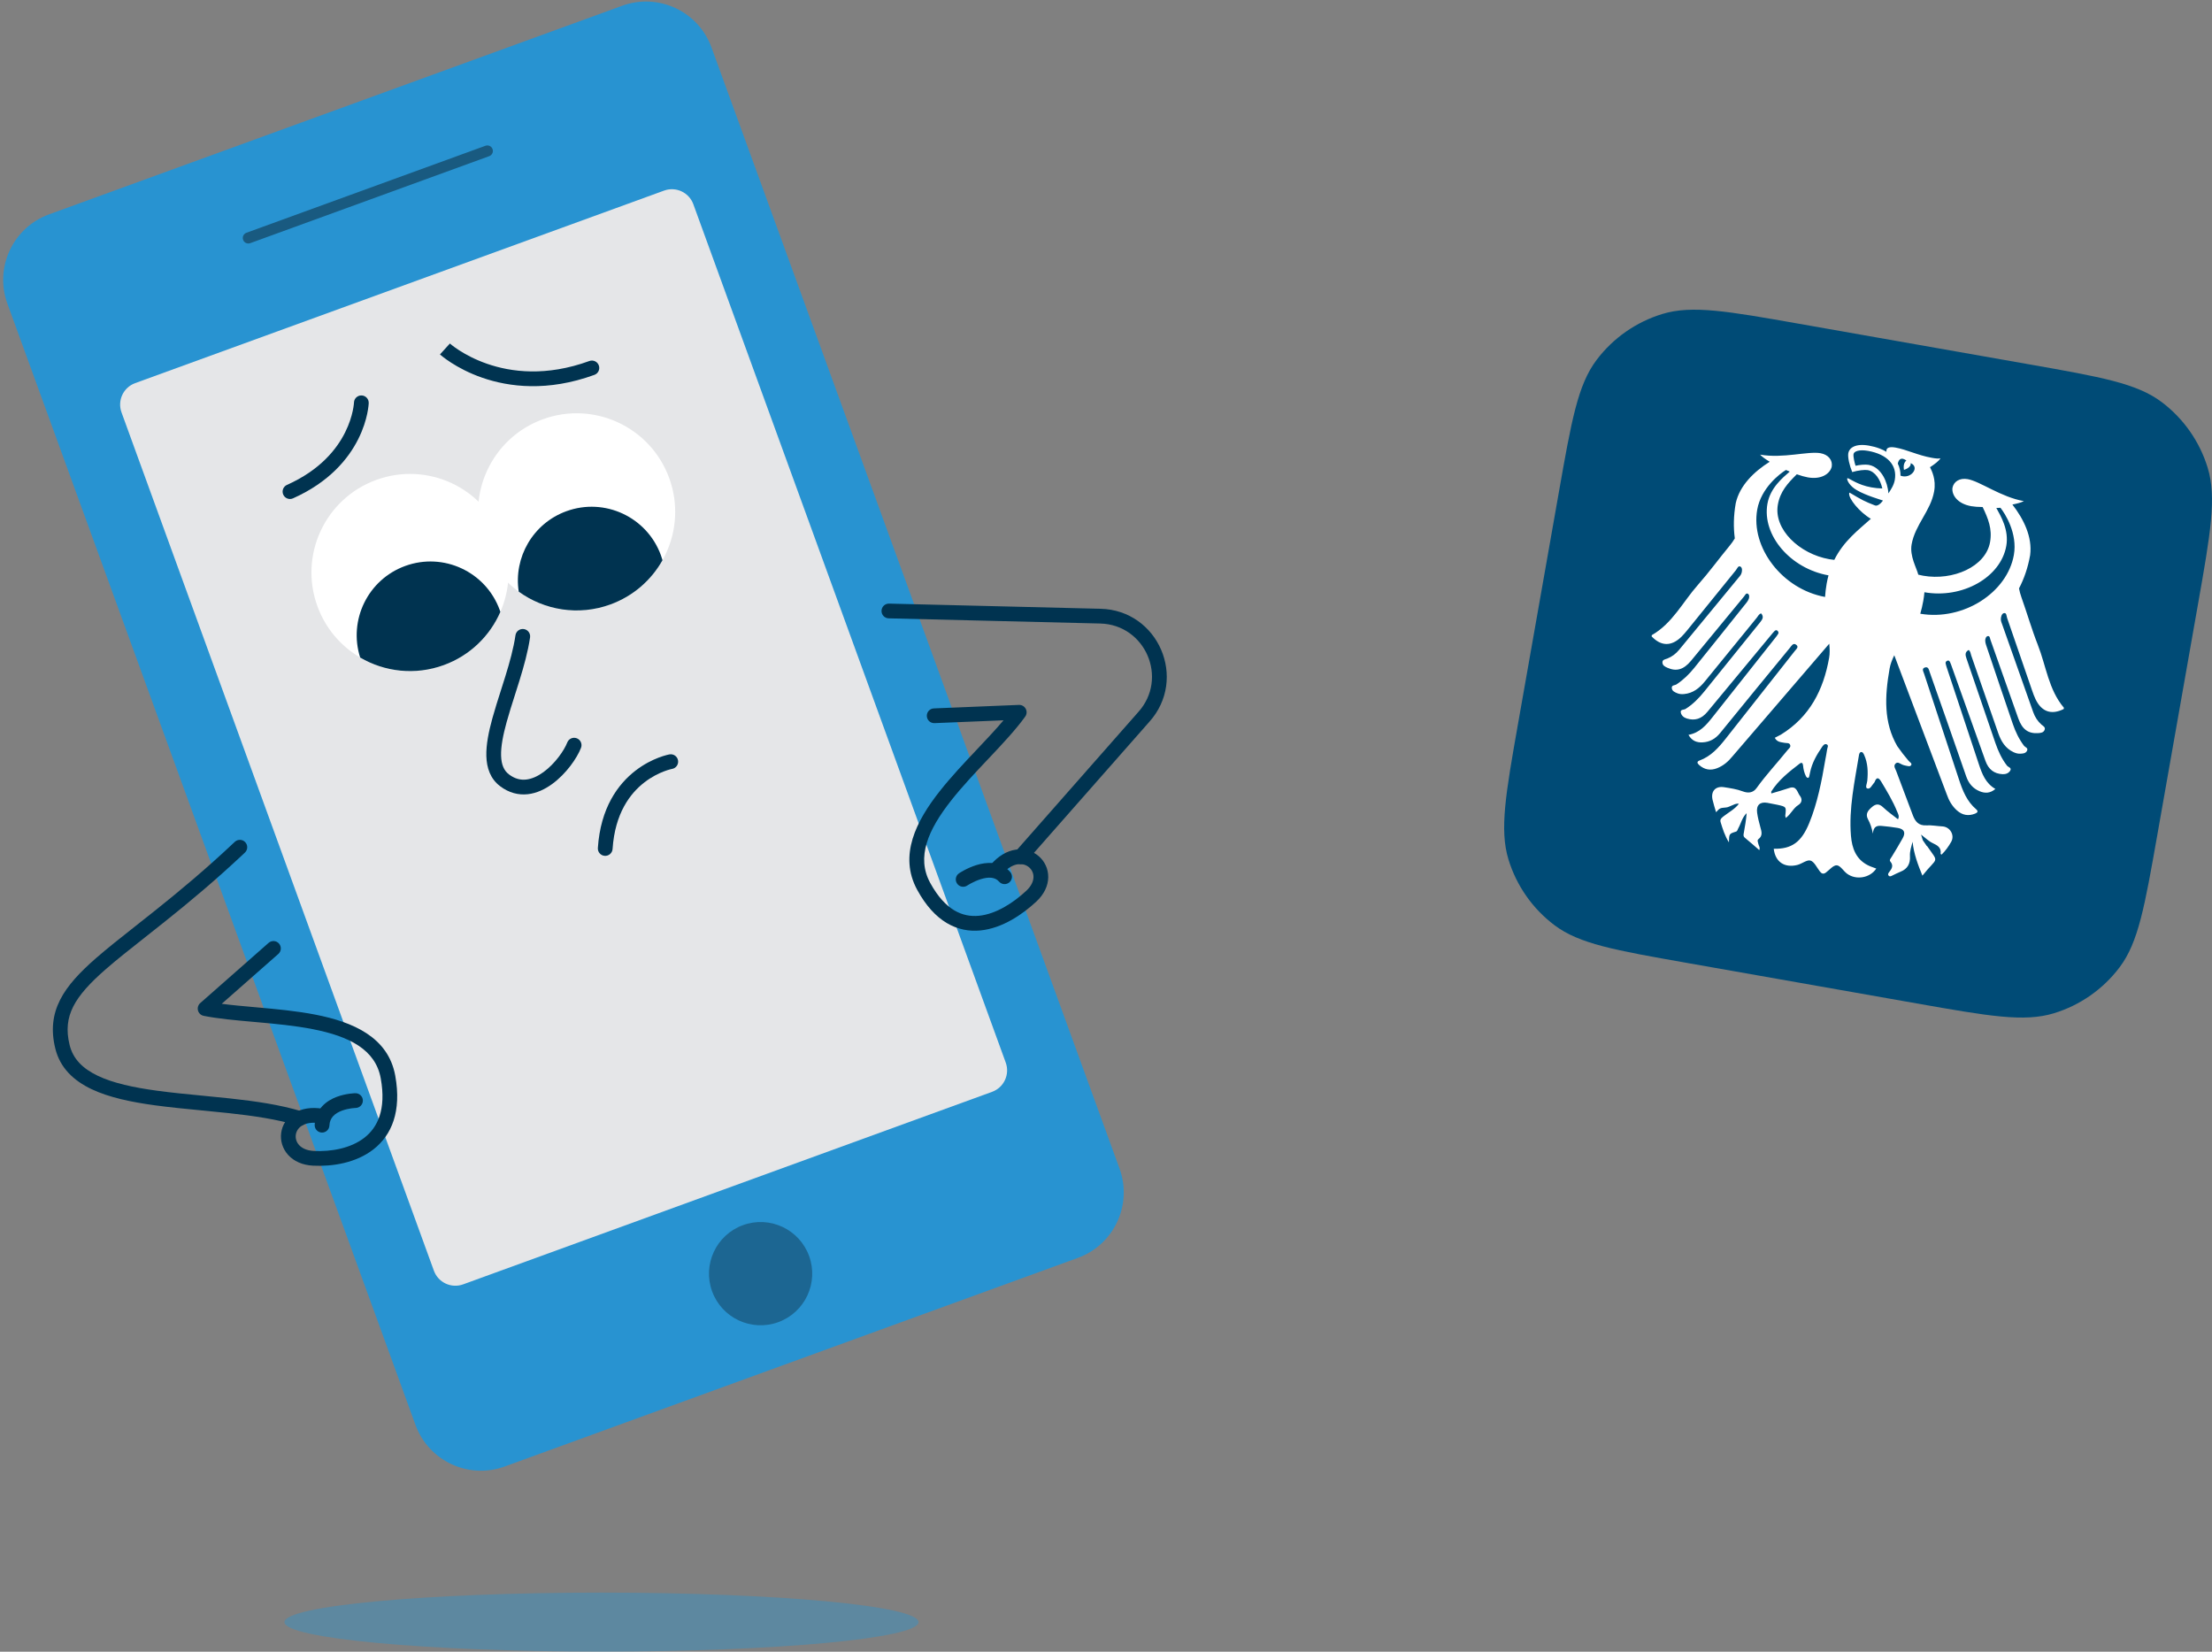 <svg width="600" height="448" viewBox="0 0 600 448" fill="none" xmlns="http://www.w3.org/2000/svg">
<rect x="0" y="0" width="600" height="448" fill="#808080" stroke="none"/>
<g clip-path="url(#clip0_4454_29458)">
<path d="M422.836 133.519C426.259 114.104 427.971 104.396 433.057 97.647C437.53 91.71 443.769 87.342 450.878 85.169C458.959 82.698 468.667 84.409 488.082 87.833L550.481 98.835C569.896 102.259 579.604 103.971 586.353 109.057C592.29 113.53 596.658 119.769 598.831 126.878C601.302 134.959 599.591 144.667 596.167 164.082L585.164 226.481C581.741 245.896 580.029 255.604 574.943 262.353C570.47 268.29 564.231 272.658 557.122 274.831C549.041 277.302 539.333 275.591 519.918 272.167L457.519 261.164C438.104 257.741 428.396 256.029 421.647 250.943C415.71 246.47 411.342 240.231 409.169 233.122C406.698 225.041 408.409 215.333 411.833 195.918L422.836 133.519Z" fill="#004B76"/>
<path d="M552.76 174.921C551.091 170.684 549.833 166.285 548.301 161.99C548.018 161.194 547.802 160.403 547.653 159.599C549.017 156.992 550.066 153.999 550.673 150.559C551.31 145.653 548.921 140.79 545.855 136.846C547.162 136.6 548.269 136.284 548.968 135.924C542.726 134.823 537.119 130.557 533.72 129.958C531.53 129.572 529.899 130.636 529.592 132.373C529.393 134.333 531.025 136.646 534.684 137.292C535.513 137.438 536.587 137.517 537.787 137.525C539.279 140.649 540.432 143.443 539.801 147.026C538.617 153.74 529.718 157.572 521.653 156.156C521.2 156.076 520.774 155.979 520.332 155.87C519.896 154.077 517.958 150.85 518.519 147.668C519.461 142.326 523.696 138.575 524.629 133.285C525.209 129.994 523.974 127.678 523.512 126.725C524.667 125.975 525.947 125.03 526.342 124.297C525.719 124.448 525.028 124.354 524.036 124.179C520.168 123.497 517.194 121.931 514.121 121.389C512.367 121.08 511.799 121.545 511.708 122.059C511.674 122.25 511.667 122.45 511.703 122.55C511.094 122.179 510.511 121.901 509.805 121.641C508.928 121.305 507.97 121.048 506.926 120.864C503.194 120.206 501.588 121.548 501.351 122.895C501.15 124.033 501.678 126.275 502.411 128.044C503.992 127.564 505.831 127.374 506.627 127.514C508.611 127.864 510.04 130.07 510.575 132.485C509.215 132.412 508.951 132.428 507.602 132.19C503.966 131.549 501.723 129.805 501.212 129.715C501.163 129.706 501.062 129.713 501.048 129.796C500.958 130.307 501.75 131.845 503.648 132.948C506.151 134.403 510.089 135.521 510.737 135.754C510.716 135.873 509.815 137.022 509.009 137.137C508.843 137.158 508.715 137.141 508.532 137.068C505.832 136.021 505.096 135.65 501.787 133.668C501.689 133.607 501.607 133.664 501.587 133.777C501.338 135.188 504.421 138.944 507.464 140.716C504.13 143.726 500.11 146.699 497.544 151.858C497.085 151.809 496.643 151.753 496.189 151.673C488.12 150.25 481.056 143.603 482.241 136.88C482.873 133.3 484.913 131.069 487.383 128.641C488.513 129.044 489.55 129.336 490.378 129.483C494.038 130.128 496.366 128.512 496.846 126.602C497.152 124.865 495.983 123.307 493.793 122.921C490.394 122.321 483.663 124.412 477.424 123.312C477.961 123.89 478.894 124.562 480.033 125.243C475.804 127.901 471.896 131.653 470.817 136.481C470.209 139.931 470.172 143.108 470.564 146.031C470.155 146.728 469.682 147.391 469.151 148.034C466.245 151.549 463.559 155.253 460.538 158.66C456.458 163.267 453.654 169.07 448.054 172.267L447.994 172.605C450.574 175.324 453.37 175.369 456.097 172.704C456.663 172.151 457.176 171.536 457.678 170.919C462.074 165.496 466.453 160.061 470.863 154.65C471.209 154.228 471.501 153.241 472.186 153.745C472.628 154.067 472.59 155.026 472.297 155.677C472.116 156.085 471.784 156.428 471.498 156.779C466.157 163.261 460.808 169.739 455.479 176.23C454.589 177.315 453.527 178.119 452.23 178.633C451.68 178.85 450.876 178.884 450.931 179.734C450.982 180.509 451.616 180.821 452.267 181.112C454.701 182.196 456.659 181.667 458.683 179.229C463.5 173.416 468.287 167.579 473.087 161.754C473.365 161.414 473.619 160.788 474.089 161.04C474.542 161.283 474.532 161.946 474.347 162.447C474.215 162.806 473.989 163.149 473.745 163.451C469.035 169.349 464.331 175.247 459.59 181.12C458.193 182.853 456.616 184.404 454.737 185.634C454.279 185.933 453.312 185.775 453.483 186.734C453.619 187.501 454.339 187.769 454.948 188.027C455.517 188.268 456.145 188.313 456.786 188.254C459.232 188.033 460.963 186.638 462.443 184.822C467.139 179.06 471.829 173.291 476.534 167.534C476.876 167.115 477.091 166.547 477.697 166.369C478.487 167.261 478.108 167.947 477.466 168.74C472.39 174.996 467.362 181.295 462.291 187.556C460.82 189.373 459.198 191.041 457.189 192.296C456.737 192.58 455.704 192.354 455.92 193.305C456.099 194.095 456.704 194.622 457.55 194.884C459.709 195.553 461.537 194.998 463.13 193.074C468.893 186.126 474.649 179.177 480.409 172.229C480.698 171.879 480.982 171.524 481.3 171.204C481.497 171.006 481.778 170.814 482.051 171.016C482.335 171.226 482.53 171.571 482.332 171.913C482.077 172.351 481.748 172.751 481.431 173.15C475.801 180.268 470.165 187.385 464.531 194.503C462.809 196.68 461.024 198.778 457.995 199.313C458.91 200.949 460.238 201.431 461.788 201.359C463.756 201.27 465.311 200.39 466.581 198.829C472.879 191.076 479.217 183.358 485.558 175.64C485.955 175.158 486.392 174.307 487.166 174.848C488.038 175.456 487.256 176.037 486.862 176.538C480.614 184.473 474.357 192.4 468.106 200.334C466.154 202.809 464.088 205.133 461.022 206.267C460.245 206.557 460.299 206.971 460.876 207.487C462.334 208.785 463.959 209.066 465.761 208.364C467.448 207.708 468.783 206.557 469.907 205.171L496.179 174.596C496.325 175.948 496.36 177.215 496.145 178.432C494.607 187.157 490.866 194.454 483.072 199.253C482.523 199.551 481.97 199.843 481.407 200.117C482.018 201.319 483.096 201.29 484.081 201.488C484.623 201.596 485.383 201.392 485.597 202.107C485.773 202.696 485.189 203.057 484.861 203.467C482.092 206.915 479.053 210.14 476.472 213.743C475.488 215.116 474.112 215.172 472.7 214.64C471.062 214.025 469.358 213.784 467.653 213.515C465.338 213.148 463.999 214.602 464.528 216.945C464.781 218.059 465.148 219.143 465.48 220.302C466.515 219.136 466.518 219.171 468.266 219.006C468.782 218.959 469.272 218.64 469.778 218.46C470.337 218.26 470.857 217.857 471.673 218.022C470.507 219.507 468.988 220.268 467.679 221.289C467.126 221.718 466.446 222.144 466.705 222.977C467.269 224.783 467.81 226.613 468.966 228.476C469.02 226.155 469.018 226.145 470.846 225.577C471.298 225.437 471.294 225.035 471.475 224.718C472.255 223.354 472.54 221.72 473.777 220.558C473.638 222.334 473.331 224.058 473.03 225.786C472.938 226.306 472.758 226.795 473.314 227.248C474.627 228.314 475.886 229.445 477.202 230.578C477.519 229.862 477.019 229.369 476.922 228.809C476.849 228.389 476.564 227.921 476.983 227.597C478.199 226.66 477.819 225.542 477.496 224.366C477.141 223.07 476.796 221.755 476.616 220.425C476.34 218.368 477.401 217.405 479.413 217.759C480.317 217.919 481.22 218.087 482.114 218.286C484.548 218.825 484.543 218.833 484.255 221.194C484.237 221.329 484.308 221.48 484.384 221.86C485.799 220.821 486.415 219.201 487.784 218.351C488.824 217.706 488.899 216.716 488.215 215.836C487.484 214.892 487.352 213.04 485.354 213.726C483.76 214.273 482.13 214.713 480.473 215.211C480.452 214.906 480.4 214.775 480.448 214.702C482.413 211.567 485.271 209.348 488.137 207.137C488.707 206.698 489.009 206.949 489.073 207.61C489.17 208.637 489.396 209.636 489.863 210.559C489.954 210.735 490.148 210.942 490.32 210.972C490.677 211.035 490.712 210.681 490.78 210.436C490.869 210.125 490.92 209.801 490.986 209.481C491.5 206.937 492.763 204.741 494.2 202.639C494.486 202.222 494.893 201.629 495.497 201.901C496.083 202.168 495.674 202.773 495.616 203.208C495.485 204.177 495.273 205.133 495.107 206.095C494.112 211.93 492.998 217.736 490.748 223.246C488.634 228.422 485.993 230.315 481.123 230.218C481.52 233.751 484.024 235.469 487.5 234.611C488.761 234.3 490.122 233.141 491.067 233.411C492.12 233.713 492.814 235.316 493.641 236.374C494.111 236.978 494.596 237.167 495.263 236.673C496.245 235.946 497.29 234.637 498.227 234.702C499.206 234.771 500.029 236.259 501.021 236.985C503.497 238.802 507.279 238.117 508.936 235.583C508.18 235.29 507.407 235.06 506.696 234.702C503.418 233.064 502.342 230.039 502.067 226.7C501.457 219.266 503.067 212.025 504.253 204.753C504.312 204.4 504.493 204.027 504.768 203.988C505.271 203.913 505.486 204.409 505.656 204.791C506.658 207.028 506.722 209.389 506.497 211.783C506.429 212.505 505.865 213.632 506.472 213.849C507.329 214.156 507.749 212.957 508.313 212.357C508.386 212.279 508.461 212.192 508.494 212.094C509 210.706 509.594 210.877 510.254 211.978C511.84 214.623 513.442 217.261 514.598 220.134C514.843 220.744 515.275 221.385 514.826 222.219C513.453 221.127 512.034 220.152 510.804 218.978C509.702 217.925 508.798 217.991 507.732 218.926C506.688 219.843 505.898 220.764 506.713 222.266C507.273 223.299 507.678 224.412 508.024 226.094C508.158 224.042 509.251 223.911 510.423 224.021C511.874 224.157 513.324 224.316 514.759 224.563C516.496 224.863 516.955 225.778 516.114 227.327C515.187 229.029 514.153 230.669 513.158 232.335C512.91 232.749 512.407 233.266 512.73 233.643C513.741 234.825 513.097 235.687 512.385 236.612C512.187 236.865 512.017 237.193 512.278 237.502C512.538 237.812 512.864 237.681 513.159 237.542C513.941 237.175 514.702 236.754 515.502 236.44C517.434 235.689 518.189 234.22 518.072 232.248C517.993 230.892 518.431 229.648 518.787 228.318C519.107 231.612 520.278 234.632 521.449 237.504C525.615 232.254 526.035 234.276 522.749 229.528C522.722 229.486 522.66 229.469 522.615 229.439L521.553 227.893C521.417 227.462 521.285 227.027 521.08 226.367C522.252 227.251 523.14 228.158 524.211 228.666C525.538 229.295 526.641 229.882 526.373 231.613C526.367 231.647 526.531 231.707 526.667 231.787C527.703 230.772 528.552 229.585 529.259 228.333C530.286 226.507 528.933 224.258 526.863 224.147C525.411 224.07 523.953 223.781 522.513 223.866C520.427 223.987 519.492 222.816 518.852 221.119C517.348 217.128 515.834 213.141 514.346 209.146C514.111 208.515 513.548 207.801 514.101 207.174C514.717 206.476 515.37 207.14 515.992 207.397C516.289 207.519 516.606 207.615 516.924 207.668C517.442 207.753 518.127 208.043 518.419 207.502C518.669 207.038 518.005 206.72 517.708 206.37C516.609 205.085 515.583 203.759 514.633 202.39C510.918 195.958 511.21 188.945 512.553 181.325C512.767 180.115 513.226 178.944 513.82 177.728L528.04 215.422C528.62 217.105 529.483 218.643 530.844 219.84C532.297 221.115 533.92 221.408 535.734 220.686C536.452 220.402 536.646 220.028 536.014 219.49C533.524 217.376 532.375 214.483 531.387 211.492C528.226 201.901 525.058 192.309 521.9 182.716C521.702 182.11 521.165 181.301 522.193 181.024C523.106 180.78 523.228 181.73 523.433 182.318C526.752 191.739 530.068 201.16 533.334 210.599C533.994 212.5 535.151 213.862 536.973 214.616C538.406 215.211 539.818 215.212 541.24 213.991C538.577 212.452 537.616 209.871 536.743 207.236C533.884 198.621 531.022 190.005 528.165 181.39C528.004 180.907 527.832 180.419 527.742 179.92C527.674 179.528 527.975 179.271 528.313 179.174C528.639 179.077 528.836 179.354 528.954 179.606C529.144 180.016 529.289 180.45 529.441 180.875C532.477 189.374 535.509 197.875 538.548 206.372C539.391 208.722 540.916 209.869 543.176 209.982C544.06 210.025 544.81 209.737 545.248 209.055C545.776 208.236 544.728 208.095 544.4 207.673C542.942 205.807 541.988 203.685 541.227 201.474C538.6 193.857 536.03 186.221 533.403 178.603C533.068 177.638 532.95 176.861 533.997 176.296C534.508 176.668 534.513 177.278 534.691 177.789C537.143 184.808 539.575 191.833 542.02 198.854C542.79 201.066 543.936 202.968 546.162 204.013C546.747 204.286 547.353 204.458 547.966 204.428C548.627 204.394 549.394 204.392 549.785 203.714C550.274 202.869 549.311 202.69 548.983 202.252C547.638 200.453 546.686 198.457 545.966 196.351C543.523 189.211 541.118 182.056 538.708 174.906C538.586 174.539 538.491 174.14 538.487 173.756C538.485 173.22 538.701 172.596 539.209 172.523C539.737 172.446 539.762 173.122 539.907 173.536C542.423 180.651 544.928 187.774 547.466 194.884C548.531 197.866 550.193 199.031 552.851 198.847C553.565 198.798 554.268 198.721 554.577 198.01C554.921 197.227 554.176 196.923 553.734 196.531C552.69 195.604 551.968 194.482 551.503 193.161C548.711 185.239 545.9 177.325 543.102 169.404C542.95 168.976 542.759 168.538 542.728 168.096C542.676 167.385 542.968 166.47 543.494 166.318C544.309 166.079 544.246 167.106 544.427 167.621C546.72 174.214 548.976 180.819 551.252 187.418C551.51 188.169 551.783 188.92 552.127 189.636C553.779 193.07 556.422 193.985 559.776 192.315L559.835 191.977C555.666 187.061 555.013 180.648 552.757 174.921L552.76 174.921ZM484.437 127.472C484.779 127.62 485.123 127.769 485.467 127.908C483.542 129.573 480.17 132.337 479.411 136.645C477.901 145.205 485.686 154.24 495.978 156.055C495.782 156.776 495.613 157.543 495.473 158.334C495.251 159.596 495.116 160.786 495.041 161.915C483.41 159.789 474.836 148.478 476.641 138.242C477.671 132.398 482.716 128.511 484.437 127.472ZM512.225 133.824C512.133 132.243 511.628 130.544 510.852 129.194C510.142 127.971 508.884 126.441 506.881 126.088C505.971 125.927 504.362 126.086 503.315 126.331C503.067 125.597 502.642 123.869 502.769 123.145C502.897 122.421 504.286 121.866 506.678 122.288C511.944 123.217 514.665 126.162 513.957 130.177C513.708 131.589 512.925 132.771 512.225 133.824ZM515.511 129.018C515.52 127.853 515.272 126.749 514.774 125.751C514.993 124.724 515.592 123.804 517.108 124.915C516.047 125.681 516.451 127.44 516.451 127.44C516.451 127.44 518.438 126.906 518.272 125.619C520.882 126.753 518.273 130.088 515.511 129.018ZM521.995 160.639C532.29 162.454 542.692 156.629 544.202 148.066C544.961 143.758 542.738 140.007 541.499 137.784C541.869 137.771 542.243 137.753 542.616 137.727C543.877 139.295 547.289 144.671 546.258 150.514C544.453 160.751 532.528 168.446 520.871 166.466C521.187 165.38 521.467 164.216 521.69 162.953C521.83 162.159 521.932 161.384 521.995 160.639Z" fill="white"/>
<path opacity="0.4" d="M163.156 447.973C210.653 447.973 249.156 444.392 249.156 439.973C249.156 435.555 210.653 431.973 163.156 431.973C115.66 431.973 77.156 435.555 77.156 439.973C77.156 444.392 115.66 447.973 163.156 447.973Z" fill="#2893D1"/>
<path d="M168.768 1.561L13.299 58.147C3.494 61.716 -1.562 72.558 2.007 82.364L112.693 386.471C116.262 396.277 127.104 401.333 136.909 397.764L292.378 341.178C302.184 337.609 307.239 326.767 303.671 316.961L192.984 12.854C189.416 3.048 178.573 -2.008 168.768 1.561Z" fill="#2893D1"/>
<path d="M180.131 51.698L36.661 103.917C33.447 105.087 31.79 108.641 32.96 111.854L117.694 344.66C118.864 347.873 122.417 349.53 125.631 348.361L269.101 296.142C272.315 294.972 273.972 291.418 272.803 288.205L188.068 55.399C186.899 52.186 183.345 50.529 180.131 51.698Z" fill="#E5E6E8"/>
<path d="M211.1 358.616C218.366 355.971 222.112 347.937 219.468 340.672C216.823 333.406 208.789 329.66 201.524 332.304C194.258 334.949 190.512 342.983 193.156 350.248C195.801 357.514 203.834 361.26 211.1 358.616Z" fill="#1C6692"/>
<path fill-rule="evenodd" clip-rule="evenodd" d="M181.593 204.618C181.594 204.618 181.595 204.618 181.945 206.58L181.595 204.618C182.682 204.424 183.721 205.148 183.915 206.236C184.109 207.321 183.388 208.358 182.304 208.554M182.303 208.554L182.301 208.555L182.299 208.555M182.303 208.554L182.288 208.558C182.27 208.561 182.237 208.568 182.19 208.578C182.097 208.599 181.949 208.633 181.753 208.685C181.361 208.79 180.782 208.964 180.074 209.234C178.656 209.777 176.743 210.699 174.792 212.209C170.946 215.187 166.804 220.558 166.161 230.27C166.088 231.373 165.135 232.207 164.033 232.134C162.931 232.061 162.096 231.108 162.169 230.006C162.892 219.093 167.64 212.689 172.343 209.047C174.667 207.247 176.943 206.149 178.646 205.498C179.498 205.172 180.212 204.956 180.723 204.82C180.979 204.752 181.185 204.704 181.333 204.671C181.406 204.655 181.466 204.643 181.51 204.634C181.532 204.63 181.55 204.626 181.564 204.623L181.583 204.62L181.59 204.619L181.593 204.618" fill="#003350"/>
<path fill-rule="evenodd" clip-rule="evenodd" d="M96.015 109.187C96.052 108.087 96.973 107.223 98.075 107.256ZM96.015 109.188L96.014 109.202C96.013 109.219 96.011 109.25 96.008 109.295C96.002 109.385 95.99 109.529 95.969 109.722C95.925 110.108 95.843 110.689 95.687 111.42C95.377 112.884 94.777 114.941 93.625 117.251C91.336 121.839 86.825 127.513 77.842 131.518C76.833 131.968 76.38 133.151 76.83 134.159C77.279 135.168 78.462 135.621 79.471 135.172C89.367 130.759 94.534 124.388 97.204 119.036C98.531 116.376 99.231 113.989 99.6 112.251C99.785 111.381 99.887 110.672 99.944 110.168C99.972 109.916 99.989 109.716 99.999 109.572C100.004 109.5 100.007 109.442 100.009 109.399L100.011 109.346L100.012 109.329L100.012 109.322L100.012 109.319C100.013 109.318 100.013 109.316 98.014 109.255L100.013 109.316C100.046 108.212 99.179 107.29 98.075 107.256" fill="#003350"/>
<path fill-rule="evenodd" clip-rule="evenodd" d="M122.03 93.168C122.031 93.169 122.032 93.171 122.033 93.171L120.687 94.651C122.033 93.171 122.032 93.171 122.032 93.17L122.052 93.188C122.073 93.206 122.108 93.237 122.158 93.279C122.258 93.364 122.415 93.494 122.628 93.66C123.055 93.993 123.704 94.471 124.563 95.024C126.282 96.13 128.831 97.531 132.112 98.669C138.647 100.936 148.136 102.186 159.866 97.917C160.904 97.539 162.051 98.074 162.429 99.112C162.807 100.15 162.272 101.298 161.234 101.676C148.531 106.299 138.089 104.976 130.801 102.448C127.17 101.188 124.335 99.634 122.397 98.387C121.428 97.763 120.68 97.214 120.167 96.813C119.911 96.613 119.713 96.45 119.575 96.333C119.506 96.275 119.451 96.228 119.413 96.194C119.393 96.177 119.377 96.163 119.365 96.152L119.35 96.139L119.345 96.134L119.343 96.132C119.342 96.131 119.341 96.13 120.687 94.651" fill="#003350"/>
<path fill-rule="evenodd" clip-rule="evenodd" d="M239.11 165.67C239.137 164.566 240.054 163.692 241.158 163.719L298.51 165.12C298.51 165.12 298.51 165.12 298.51 165.12C314.22 165.502 322.246 184.143 311.724 195.814L278.354 233.713C277.625 234.542 276.361 234.622 275.532 233.892C274.703 233.162 274.622 231.898 275.352 231.069L308.73 193.161L308.747 193.143C316.988 184.013 310.709 169.417 298.413 169.118L298.412 169.118L241.061 167.718C239.956 167.691 239.083 166.774 239.11 165.67Z" fill="#003350"/>
<path fill-rule="evenodd" clip-rule="evenodd" d="M251.399 194.223C251.354 193.119 252.212 192.188 253.315 192.143L276.383 191.196C277.148 191.165 277.864 191.573 278.226 192.248C278.589 192.922 278.534 193.745 278.086 194.366C275.518 197.921 272.009 201.666 268.442 205.443C268.277 205.617 268.112 205.792 267.947 205.966C264.5 209.615 261.001 213.318 258.035 217.08C251.706 225.107 248.517 232.504 252.305 239.448C254.399 243.288 256.654 245.607 258.855 246.92C261.036 248.221 263.29 248.611 265.547 248.389C270.175 247.933 274.851 244.889 278.364 241.623C279.848 240.244 280.319 238.909 280.331 237.879C280.344 236.831 279.889 235.891 279.134 235.245C278.384 234.603 277.319 234.238 276.087 234.416C274.858 234.593 273.307 235.34 271.723 237.207C271.009 238.05 269.747 238.154 268.904 237.44C268.062 236.726 267.958 235.463 268.672 234.621C270.756 232.163 273.136 230.8 275.516 230.457C277.892 230.114 280.112 230.817 281.735 232.206C283.353 233.592 284.359 235.646 284.331 237.927C284.304 240.227 283.234 242.557 281.088 244.553C277.341 248.036 271.865 251.786 265.938 252.369C262.918 252.667 259.793 252.137 256.806 250.355C253.839 248.585 251.135 245.658 248.793 241.363C243.706 232.037 248.522 222.686 254.893 214.604C257.974 210.696 261.586 206.873 265 203.261C265.179 203.072 265.357 202.884 265.534 202.696C267.952 200.136 270.24 197.696 272.204 195.371L253.479 196.139C252.376 196.185 251.444 195.327 251.399 194.223Z" fill="#003350"/>
<path fill-rule="evenodd" clip-rule="evenodd" d="M261.255 238.526L260.136 236.869C259.221 237.487 258.98 238.73 259.598 239.646C260.216 240.56 261.457 240.801 262.372 240.185M262.372 240.185L262.379 240.18C262.388 240.175 262.403 240.165 262.424 240.151C262.468 240.123 262.536 240.08 262.627 240.024C262.811 239.912 263.083 239.752 263.423 239.57C264.111 239.203 265.04 238.767 266.049 238.456C268.205 237.792 269.923 237.904 270.985 239.121C271.711 239.953 272.974 240.04 273.807 239.314C274.639 238.588 274.725 237.324 273.999 236.492C271.291 233.386 267.39 233.857 264.871 234.634C263.542 235.043 262.369 235.598 261.539 236.041C261.12 236.265 260.779 236.465 260.539 236.612C260.419 236.686 260.324 236.746 260.256 236.79C260.222 236.812 260.194 236.83 260.174 236.843L260.15 236.86L260.141 236.865L260.137 236.868C260.136 236.868 260.136 236.869 261.255 238.526" fill="#003350"/>
<path fill-rule="evenodd" clip-rule="evenodd" d="M66.514 228.423C67.272 229.226 67.236 230.492 66.433 231.25C58.392 238.841 51.068 244.902 44.689 249.997C42.771 251.529 40.947 252.967 39.219 254.33C35.172 257.521 31.651 260.297 28.671 262.9C24.419 266.614 21.503 269.782 19.876 272.992C18.3 276.103 17.879 279.366 18.886 283.449C19.81 287.202 22.425 289.843 26.549 291.804C30.729 293.792 36.254 294.975 42.562 295.835C46.55 296.379 50.72 296.781 54.974 297.19C57.469 297.43 59.992 297.673 62.526 297.949C69.294 298.686 76.029 299.654 81.887 301.446C82.943 301.769 83.537 302.887 83.214 303.944C82.891 305 81.773 305.594 80.716 305.271C75.24 303.595 68.82 302.658 62.092 301.925C59.672 301.661 57.197 301.423 54.721 301.184C50.4 300.768 46.073 300.351 42.022 299.799C35.63 298.927 29.594 297.682 24.831 295.416C20.013 293.125 16.303 289.687 15.002 284.406C13.782 279.456 14.27 275.205 16.308 271.184C18.295 267.262 21.697 263.68 26.039 259.888C29.099 257.215 32.743 254.341 36.834 251.116C38.546 249.766 40.335 248.355 42.193 246.871C48.526 241.813 55.757 235.827 63.687 228.341C64.49 227.583 65.756 227.62 66.514 228.423Z" fill="#003350"/>
<path fill-rule="evenodd" clip-rule="evenodd" d="M75.673 255.924C76.403 256.753 76.323 258.016 75.493 258.746L60.14 272.268C62.919 272.631 65.986 272.904 69.225 273.193C69.442 273.212 69.66 273.232 69.878 273.251C75.012 273.709 80.502 274.22 85.611 275.218C95.646 277.181 105.317 281.253 107.214 291.784C108.958 301.449 106.235 307.893 101.308 311.738C96.555 315.449 90.127 316.437 84.922 316.172C82.002 316.024 79.678 314.943 78.144 313.242C76.622 311.554 75.99 309.37 76.271 307.274C76.553 305.168 77.75 303.197 79.769 301.933C81.784 300.672 84.466 300.203 87.63 300.745C88.719 300.931 89.451 301.965 89.264 303.054C89.078 304.142 88.044 304.874 86.956 304.688C84.531 304.273 82.896 304.695 81.891 305.324C80.889 305.951 80.361 306.87 80.236 307.805C80.109 308.75 80.388 309.757 81.115 310.564C81.831 311.358 83.096 312.074 85.125 312.178C89.821 312.416 95.145 311.475 98.847 308.585C102.376 305.831 104.814 301.005 103.277 292.495L103.277 292.494C101.873 284.698 94.771 281.085 84.843 279.144C79.97 278.191 74.682 277.695 69.523 277.235C69.27 277.213 69.018 277.19 68.766 277.168C63.925 276.737 59.187 276.316 55.246 275.531C54.5 275.382 53.903 274.823 53.706 274.089C53.508 273.354 53.744 272.571 54.315 272.068L72.85 255.745C73.679 255.015 74.942 255.095 75.673 255.924Z" fill="#003350"/>
<path fill-rule="evenodd" clip-rule="evenodd" d="M96.399 296.519C96.4 296.519 96.4 296.519 96.427 298.501L96.4 296.519C97.505 296.504 98.412 297.388 98.427 298.492C98.441 299.595 97.56 300.501 96.458 300.519C96.457 300.519 96.456 300.519 96.454 300.519L96.456 300.519L96.457 300.519L96.452 300.519C96.444 300.519 96.427 300.519 96.404 300.52C96.357 300.522 96.281 300.526 96.181 300.532C95.98 300.546 95.682 300.572 95.32 300.621C94.588 300.721 93.639 300.912 92.709 301.266C90.828 301.981 89.447 303.148 89.354 305.277C89.307 306.38 88.373 307.236 87.27 307.189C86.166 307.141 85.31 306.207 85.358 305.104C85.55 300.677 88.704 298.509 91.287 297.527C92.589 297.032 93.855 296.784 94.778 296.658C95.245 296.594 95.636 296.56 95.916 296.541C96.056 296.532 96.17 296.526 96.252 296.523C96.293 296.522 96.326 296.521 96.351 296.52L96.382 296.519L96.393 296.519L96.397 296.519L96.399 296.519Z" fill="#003350"/>
<path d="M120.361 180.404C134.235 175.354 141.389 160.013 136.339 146.139C131.289 132.264 115.948 125.111 102.074 130.161C88.2 135.21 81.046 150.551 86.096 164.426C91.146 178.3 106.487 185.454 120.361 180.404Z" fill="white"/>
<path fill-rule="evenodd" clip-rule="evenodd" d="M135.727 165.959C132.903 172.44 127.529 177.795 120.361 180.404C112.575 183.238 104.326 182.228 97.694 178.344C94.462 168.18 99.802 157.186 109.918 153.504C120.297 149.726 131.774 155.078 135.552 165.457C135.613 165.624 135.671 165.791 135.727 165.959Z" fill="#003350"/>
<path fill-rule="evenodd" clip-rule="evenodd" d="M142.088 170.621C143.181 170.78 143.938 171.795 143.779 172.888C143.222 176.702 142.103 180.709 140.903 184.596C140.487 185.944 140.064 187.27 139.648 188.572C138.847 191.082 138.073 193.505 137.428 195.843C136.449 199.392 135.848 202.472 135.921 204.965C135.992 207.407 136.692 209.014 138.062 210.05C139.677 211.271 141.237 211.605 142.723 211.441C144.267 211.271 145.869 210.544 147.426 209.411C150.582 207.113 153.046 203.515 153.869 201.391C154.269 200.361 155.427 199.85 156.457 200.249C157.487 200.648 157.998 201.807 157.599 202.836C156.501 205.668 153.564 209.89 149.78 212.645C147.867 214.038 145.614 215.147 143.161 215.417C140.651 215.694 138.072 215.073 135.649 213.241C132.982 211.223 132.015 208.249 131.922 205.081C131.832 201.963 132.572 198.403 133.572 194.779C134.237 192.368 135.054 189.809 135.871 187.249C136.281 185.965 136.691 184.681 137.081 183.416C138.27 179.565 139.311 175.803 139.82 172.311C139.98 171.218 140.995 170.461 142.088 170.621Z" fill="#003350"/>
<path d="M165.55 163.957C179.424 158.907 186.578 143.566 181.528 129.691C176.478 115.817 161.137 108.663 147.263 113.713C133.388 118.763 126.235 134.104 131.285 147.978C136.334 161.853 151.676 169.006 165.55 163.957Z" fill="white"/>
<path fill-rule="evenodd" clip-rule="evenodd" d="M179.706 151.945C176.684 157.32 171.799 161.682 165.55 163.957C156.885 167.11 147.648 165.504 140.704 160.474C139.28 151.236 144.518 141.974 153.637 138.656C164.016 134.878 175.493 140.229 179.271 150.609C179.433 151.052 179.577 151.498 179.706 151.945Z" fill="#003350"/>
<path fill-rule="evenodd" clip-rule="evenodd" d="M65.944 65.058C65.66 64.28 66.062 63.419 66.84 63.136L131.679 39.536C132.457 39.253 133.318 39.654 133.602 40.433C133.885 41.211 133.484 42.072 132.705 42.355L67.866 65.955C67.088 66.238 66.227 65.837 65.944 65.058Z" fill="#195A80"/>
</g>
<defs>
<clipPath id="clip0_4454_29458">
<rect width="600" height="448" fill="white"/>
</clipPath>
</defs>
</svg>
